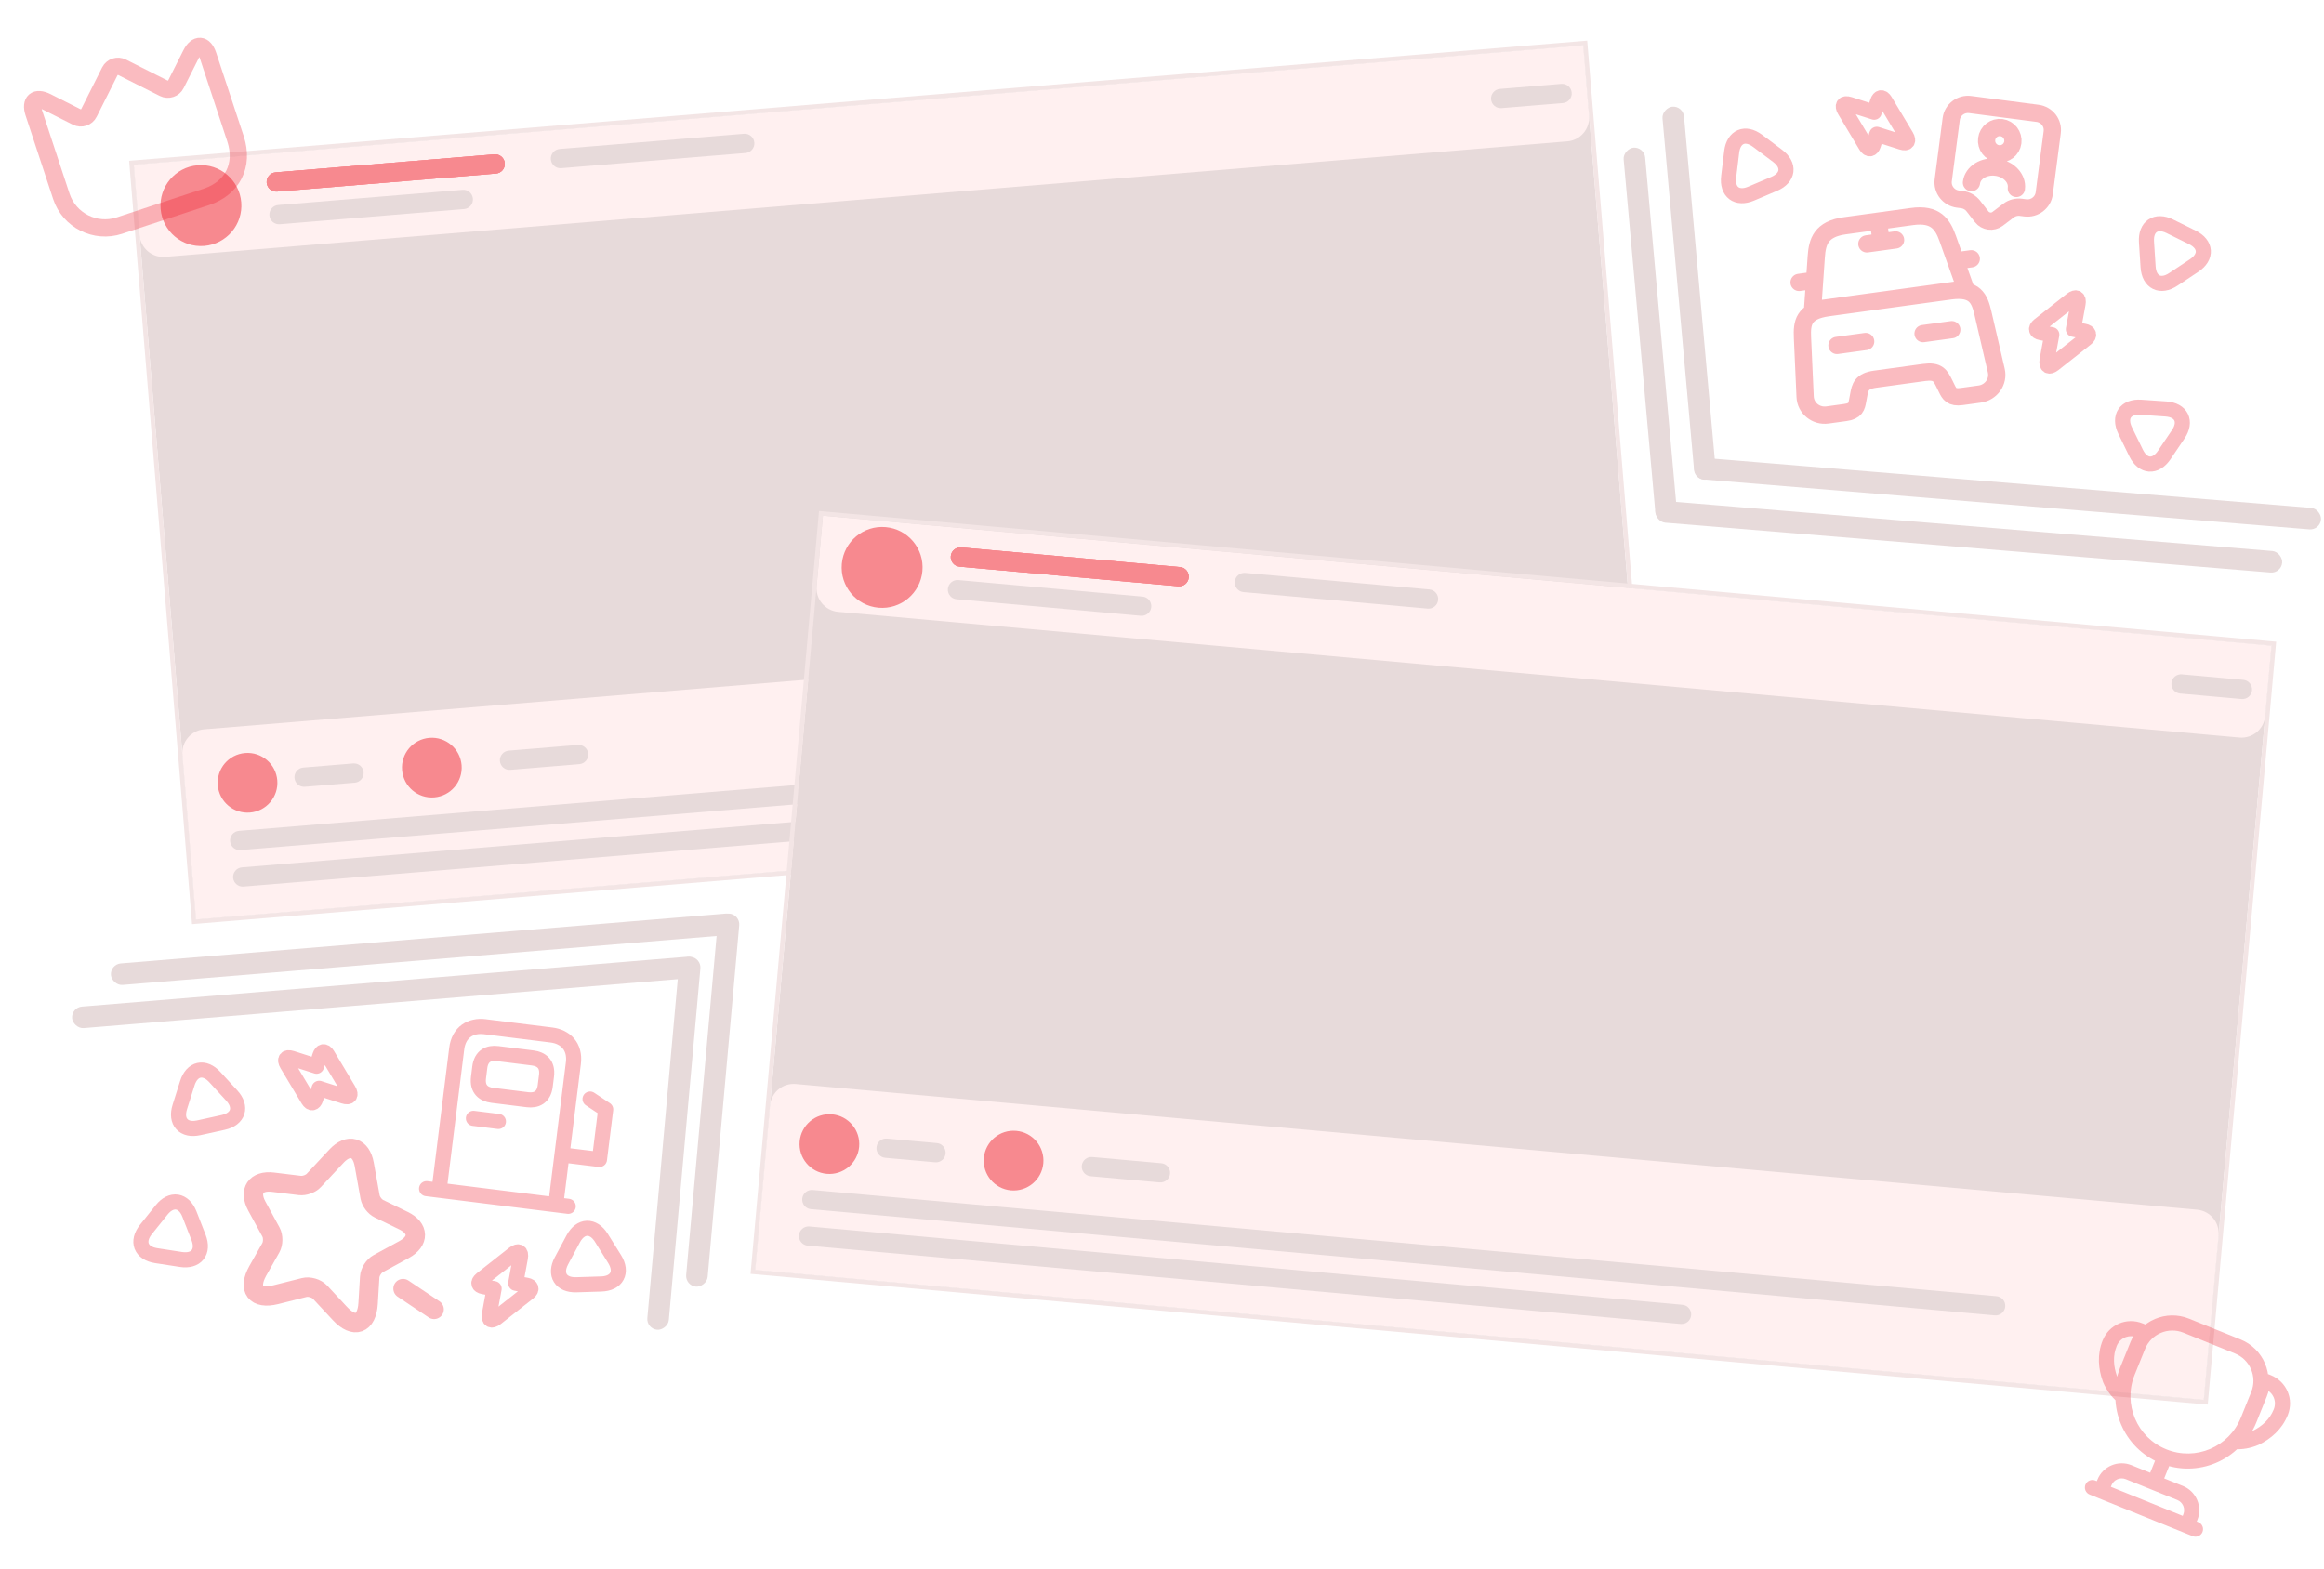 <svg width="1077" height="727" viewBox="0 0 1077 727" fill="none" xmlns="http://www.w3.org/2000/svg">
<g filter="url(#filter0_d_99_105)">
<path d="M62 72.341L733.724 17L762.544 366.815L90.82 422.156L62 72.341Z" fill="#E7DADA"/>
<path d="M62 72.341L733.724 17L736.414 49.653C736.913 55.707 732.409 61.02 726.355 61.519L76.556 115.053C70.502 115.552 65.189 111.048 64.69 104.994L62 72.341Z" fill="#FFF0F0"/>
<path d="M84.537 345.888C84.038 339.833 88.542 334.52 94.596 334.021L744.395 280.487C750.449 279.988 755.762 284.492 756.261 290.546L762.544 366.815L90.82 422.156L84.537 345.888Z" fill="#FFF0F0"/>
<path d="M111.804 89.746C112.654 100.069 104.979 109.127 94.66 109.977C84.341 110.827 75.287 103.148 74.436 92.824C73.586 82.501 81.261 73.443 91.58 72.593C101.899 71.742 110.953 79.422 111.804 89.746Z" fill="#F7898F"/>
<path d="M128.502 357.665C129.13 365.284 123.465 371.97 115.849 372.598C108.232 373.225 101.549 367.557 100.922 359.937C100.294 352.317 105.959 345.631 113.575 345.004C121.192 344.377 127.875 350.045 128.502 357.665Z" fill="#F7898F"/>
<path d="M213.914 350.628C214.541 358.248 208.876 364.933 201.26 365.561C193.644 366.188 186.961 360.52 186.333 352.9C185.705 345.28 191.37 338.595 198.987 337.967C206.603 337.34 213.286 343.008 213.914 350.628Z" fill="#F7898F"/>
<path d="M123.6 80.708C123.397 78.25 125.225 76.094 127.681 75.891L229.107 67.535C231.564 67.333 233.72 69.161 233.923 71.619C234.125 74.077 232.298 76.234 229.841 76.436L128.415 84.792C125.958 84.995 123.802 83.166 123.6 80.708Z" fill="#F7898F"/>
<path d="M123.6 80.708C123.397 78.25 125.225 76.094 127.681 75.891L229.107 67.535C231.564 67.333 233.72 69.161 233.923 71.619C234.125 74.077 232.298 76.234 229.841 76.436L128.415 84.792C125.958 84.995 123.802 83.166 123.6 80.708Z" fill="#F7898F"/>
<path d="M123.6 80.708C123.397 78.25 125.225 76.094 127.681 75.891L229.107 67.535C231.564 67.333 233.72 69.161 233.923 71.619C234.125 74.077 232.298 76.234 229.841 76.436L128.415 84.792C125.958 84.995 123.802 83.166 123.6 80.708Z" fill="#F7898F"/>
<path d="M124.846 95.84C124.644 93.382 126.471 91.226 128.928 91.023L214.339 83.987C216.796 83.784 218.952 85.613 219.155 88.071C219.357 90.528 217.53 92.685 215.073 92.888L129.662 99.924C127.205 100.127 125.049 98.298 124.846 95.84Z" fill="#E7DADA"/>
<path d="M136.473 356.56C136.27 354.102 138.098 351.945 140.555 351.743L163.687 349.837C166.144 349.635 168.3 351.463 168.502 353.921C168.705 356.379 166.877 358.536 164.42 358.738L141.288 360.644C138.831 360.846 136.675 359.018 136.473 356.56Z" fill="#E7DADA"/>
<path d="M231.671 348.717C231.468 346.259 233.296 344.102 235.753 343.9L267.782 341.261C270.239 341.059 272.395 342.887 272.597 345.345C272.8 347.803 270.972 349.96 268.515 350.162L236.486 352.801C234.029 353.003 231.873 351.175 231.671 348.717Z" fill="#E7DADA"/>
<path d="M106.644 385.902C106.441 383.444 108.269 381.287 110.726 381.085L659.671 335.859C662.128 335.657 664.284 337.485 664.486 339.943C664.689 342.401 662.861 344.558 660.404 344.76L111.459 389.986C109.002 390.189 106.846 388.36 106.644 385.902Z" fill="#E7DADA"/>
<path d="M108.037 402.814C107.835 400.356 109.662 398.2 112.119 397.997L516.933 364.646C519.39 364.444 521.545 366.272 521.748 368.73C521.95 371.188 520.123 373.345 517.666 373.547L112.852 406.898C110.395 407.101 108.24 405.272 108.037 402.814Z" fill="#E7DADA"/>
<path d="M255.275 69.86C255.073 67.402 256.9 65.245 259.357 65.043L344.769 58.006C347.225 57.804 349.381 59.632 349.584 62.09C349.786 64.548 347.959 66.705 345.502 66.907L260.091 73.944C257.634 74.147 255.478 72.318 255.275 69.86Z" fill="#E7DADA"/>
<path d="M690.999 42.028C690.797 39.57 692.624 37.413 695.081 37.211L723.551 34.865C726.008 34.663 728.164 36.491 728.367 38.949C728.569 41.407 726.742 43.564 724.285 43.766L695.814 46.112C693.357 46.314 691.202 44.486 690.999 42.028Z" fill="#E7DADA"/>
<path d="M61.918 71.344L60.921 71.427L61.003 72.423L63.694 105.076L83.54 345.97L89.823 422.238L89.906 423.235L90.902 423.152L762.626 367.811L763.623 367.729L763.541 366.733L757.257 290.464L737.411 49.571L734.721 16.918L734.639 15.921L733.642 16.003L61.918 71.344Z" stroke="#F3E5E5" stroke-width="2"/>
</g>
<g filter="url(#filter1_d_99_105)">
<path d="M381.364 235L1052.67 295.227L1021.3 644.823L350 584.596L381.364 235Z" fill="#E7DADA"/>
<path d="M381.364 235L1052.67 295.227L1049.74 327.859C1049.2 333.91 1043.85 338.375 1037.8 337.832L388.41 279.571C382.359 279.028 377.894 273.683 378.437 267.632L381.364 235Z" fill="#FFF0F0"/>
<path d="M356.838 508.375C357.381 502.324 362.726 497.859 368.777 498.402L1018.17 556.663C1024.22 557.206 1028.68 562.551 1028.14 568.602L1021.3 644.823L350 584.596L356.838 508.375Z" fill="#FFF0F0"/>
<path d="M427.463 260.657C426.537 270.974 417.427 278.588 407.115 277.662C396.802 276.737 389.193 267.624 390.119 257.307C391.044 246.99 400.154 239.376 410.467 240.301C420.779 241.226 428.388 250.34 427.463 260.657Z" fill="#F7898F"/>
<path d="M398.146 527.49C397.462 535.105 390.738 540.725 383.127 540.042C375.515 539.359 369.899 532.632 370.582 525.017C371.265 517.402 377.99 511.783 385.601 512.466C393.212 513.149 398.829 519.875 398.146 527.49Z" fill="#F7898F"/>
<path d="M483.503 535.148C482.82 542.763 476.096 548.383 468.485 547.7C460.873 547.017 455.257 540.29 455.94 532.675C456.623 525.06 463.347 519.441 470.959 520.124C478.57 520.806 484.187 527.533 483.503 535.148Z" fill="#F7898F"/>
<path d="M440.629 253.768C440.849 251.311 443.018 249.499 445.474 249.719L546.836 258.813C549.291 259.033 551.103 261.203 550.883 263.659C550.662 266.116 548.493 267.928 546.038 267.708L444.676 258.614C442.22 258.394 440.409 256.224 440.629 253.768Z" fill="#F7898F"/>
<path d="M440.629 253.768C440.849 251.311 443.018 249.499 445.474 249.719L546.836 258.813C549.291 259.033 551.103 261.203 550.883 263.659C550.662 266.116 548.493 267.928 546.038 267.708L444.676 258.614C442.22 258.394 440.409 256.224 440.629 253.768Z" fill="#F7898F"/>
<path d="M440.629 253.768C440.849 251.311 443.018 249.499 445.474 249.719L546.836 258.813C549.291 259.033 551.103 261.203 550.883 263.659C550.662 266.116 548.493 267.928 546.038 267.708L444.676 258.614C442.22 258.394 440.409 256.224 440.629 253.768Z" fill="#F7898F"/>
<path d="M439.272 268.89C439.493 266.434 441.662 264.621 444.117 264.841L529.475 272.499C531.93 272.72 533.742 274.889 533.521 277.346C533.301 279.802 531.132 281.615 528.677 281.395L443.319 273.737C440.864 273.517 439.052 271.347 439.272 268.89Z" fill="#E7DADA"/>
<path d="M406.188 527.763C406.408 525.307 408.577 523.494 411.033 523.714L434.15 525.788C436.606 526.009 438.417 528.179 438.197 530.635C437.977 533.092 435.808 534.904 433.352 534.684L410.235 532.61C407.779 532.39 405.967 530.22 406.188 527.763Z" fill="#E7DADA"/>
<path d="M501.326 536.299C501.547 533.842 503.716 532.03 506.171 532.25L538.18 535.122C540.636 535.342 542.447 537.512 542.227 539.968C542.007 542.425 539.837 544.237 537.382 544.017L505.373 541.145C502.918 540.925 501.106 538.755 501.326 536.299Z" fill="#E7DADA"/>
<path d="M371.784 551.578C372.005 549.122 374.174 547.309 376.629 547.529L925.231 596.748C927.686 596.968 929.498 599.138 929.278 601.594C929.057 604.051 926.888 605.864 924.433 605.643L375.831 556.425C373.376 556.205 371.564 554.035 371.784 551.578Z" fill="#E7DADA"/>
<path d="M370.268 568.48C370.488 566.023 372.658 564.211 375.113 564.431L779.673 600.726C782.129 600.947 783.94 603.117 783.72 605.573C783.5 608.03 781.331 609.842 778.875 609.622L374.315 573.327C371.859 573.106 370.048 570.936 370.268 568.48Z" fill="#E7DADA"/>
<path d="M572.222 265.574C572.443 263.117 574.612 261.305 577.067 261.525L662.425 269.183C664.88 269.403 666.692 271.573 666.472 274.029C666.251 276.486 664.082 278.299 661.627 278.078L576.269 270.42C573.814 270.2 572.002 268.03 572.222 265.574Z" fill="#E7DADA"/>
<path d="M1006.3 312.587C1006.52 310.131 1008.68 308.318 1011.14 308.539L1039.59 311.091C1042.05 311.311 1043.86 313.481 1043.64 315.938C1043.42 318.394 1041.25 320.207 1038.79 319.987L1010.34 317.434C1007.89 317.214 1006.08 315.044 1006.3 312.587Z" fill="#E7DADA"/>
<path d="M381.454 234.004L380.458 233.915L380.368 234.911L377.441 267.543L355.842 508.286L349.004 584.507L348.915 585.503L349.911 585.592L1021.21 645.819L1022.21 645.908L1022.3 644.912L1029.14 568.691L1050.74 327.948L1053.66 295.316L1053.75 294.32L1052.76 294.231L381.454 234.004Z" stroke="#F3E5E5" stroke-width="2"/>
</g>
<rect x="51" y="446.933" width="291.462" height="10" rx="5" transform="rotate(-4.71 51 446.933)" fill="#E7DADA"/>
<rect x="33" y="466.933" width="291.462" height="10" rx="5" transform="rotate(-4.71 33 466.933)" fill="#E7DADA"/>
<rect x="317.542" y="595.87" width="173.565" height="10" rx="5" transform="rotate(-84.87 317.542 595.87)" fill="#E7DADA"/>
<rect x="299.542" y="615.87" width="173.565" height="10" rx="5" transform="rotate(-84.87 299.542 615.87)" fill="#E7DADA"/>
<rect x="767.544" y="231.865" width="291.462" height="10" rx="5" transform="rotate(4.71 767.544 231.865)" fill="#E7DADA"/>
<rect x="785.544" y="211.865" width="291.462" height="10" rx="5" transform="rotate(4.71 785.544 211.865)" fill="#E7DADA"/>
<rect x="767.519" y="241.764" width="173.565" height="10" rx="5" transform="rotate(-95.13 767.519 241.764)" fill="#E7DADA"/>
<rect x="785.519" y="222.764" width="173.565" height="10" rx="5" transform="rotate(-95.13 785.519 222.764)" fill="#E7DADA"/>
<g opacity="0.3">
<path d="M197.685 550.919L263.334 559.096M219.392 518.328L230.977 519.771M260.423 535.243L277.805 537.369L280.691 514.199L273.449 509.376M203.478 551.64L211.656 485.992C212.618 478.269 218.273 475.052 224.684 475.85L255.577 479.698C261.987 480.497 266.681 485.003 265.719 492.726L257.541 558.375L203.478 551.64ZM228.134 507.653L244.469 509.687C248.485 510.188 252.008 508.666 252.676 503.298L253.268 498.548C253.937 493.18 250.895 490.841 246.879 490.34L230.544 488.306C226.528 487.805 223.005 489.327 222.336 494.695L221.744 499.445C221.076 504.813 224.118 507.152 228.134 507.653Z" stroke="#EF1A2D" stroke-width="7" stroke-linecap="round" stroke-linejoin="round"/>
</g>
<g opacity="0.3">
<path d="M201.174 606.859L186.777 597.232M168.801 539.694L171.507 554.773C171.876 556.843 173.728 559.318 175.637 560.217L186.948 565.717C194.196 569.223 194.322 575.255 187.262 579.129L175.253 585.676C173.246 586.775 171.451 589.562 171.328 591.853L170.59 604.114C169.998 613.791 164.153 615.899 157.552 608.804L148.332 598.891C146.654 597.081 143.334 596.134 140.979 596.725L127.873 600.028C118.492 602.385 114.71 597.449 119.462 589.006L125.501 578.33C126.629 576.334 126.674 573.029 125.575 571.022L119.028 559.012C115.194 551.945 118.57 546.948 126.55 547.918L139.008 549.441C141.116 549.682 144.003 548.656 145.424 547.096L155.887 535.871C161.523 529.807 167.346 531.536 168.801 539.694Z" stroke="#EF1A2D" stroke-width="9" stroke-linecap="round" stroke-linejoin="round"/>
</g>
<g opacity="0.3">
<path d="M838.167 130.286L833.733 130.895M913.538 119.933L909.104 120.542M870.591 103.246L871.809 112.113M865.158 113.027L878.459 111.2M851.297 160.103L864.597 158.276M891.199 154.622L904.5 152.795M886.049 100.355L854.925 104.63C843.886 106.146 842.202 111.979 841.709 118.913L839.994 143.586L910.931 133.843L902.627 110.545C900.282 104.001 897.089 98.838 886.049 100.355ZM925.125 171.736C926.325 176.856 922.773 181.906 917.452 182.637L909.117 183.782C904.329 184.44 903.384 182.491 902.194 180.08L900.942 177.542C899.201 174.077 898.068 171.748 891.684 172.625L868.984 175.743C862.6 176.619 862.046 179.496 861.394 182.974L860.873 185.756C860.378 188.398 859.993 190.529 855.205 191.187L846.869 192.332C841.549 193.062 836.767 189.157 836.542 183.903L835.316 156.561C835.023 149.825 835.56 144.195 847.176 142.6L903.749 134.83C915.365 133.234 917.4 138.511 918.934 145.076L925.125 171.736Z" stroke="#EF1A2D" stroke-width="8" stroke-linecap="round" stroke-linejoin="round"/>
</g>
<g opacity="0.3">
<path d="M934.43 87.341C935.04 82.66 930.88 78.257 925.134 77.509C919.387 76.76 914.238 79.95 913.628 84.63M938.547 96.339L936.57 96.082C934.49 95.811 932.409 96.359 930.763 97.626L925.744 101.441C923.455 103.179 920.152 102.748 918.385 100.482L914.511 95.508C913.245 93.862 911.348 92.795 909.293 92.528L907.343 92.273C903.027 91.711 899.993 87.799 900.549 83.534L904.245 55.165C904.801 50.901 908.736 47.896 913.052 48.459L944.255 52.525C948.572 53.087 951.606 56.999 951.05 61.264L947.354 89.633C946.801 93.871 942.863 96.901 938.547 96.339ZM932.795 65.999C932.359 69.345 929.293 71.704 925.947 71.268C922.601 70.832 920.241 67.766 920.677 64.42C921.113 61.074 924.179 58.715 927.526 59.151C930.872 59.587 933.231 62.653 932.795 65.999Z" stroke="#EF1A2D" stroke-width="8" stroke-linecap="round" stroke-linejoin="round"/>
</g>
<g opacity="0.3">
<path d="M223.927 596.318L228.992 597.249L226.824 609.051C226.318 611.805 227.707 612.637 229.906 610.906L244.905 599.088C246.746 597.647 246.368 596.103 244.057 595.679L238.992 594.748L241.16 582.945C241.666 580.192 240.277 579.36 238.078 581.091L223.079 592.909C221.251 594.37 221.632 595.897 223.927 596.318Z" stroke="#EF1A2D" stroke-width="7" stroke-miterlimit="10" stroke-linecap="round" stroke-linejoin="round"/>
</g>
<g opacity="0.3">
<path d="M148.254 489.253L146.685 494.158L135.255 490.502C132.588 489.649 131.586 490.921 133.023 493.323L142.831 509.706C144.025 511.716 145.605 511.539 146.321 509.3L147.89 504.395L159.319 508.051C161.986 508.904 162.988 507.632 161.551 505.231L151.743 488.847C150.528 486.848 148.965 487.03 148.254 489.253Z" stroke="#EF1A2D" stroke-width="7" stroke-miterlimit="10" stroke-linecap="round" stroke-linejoin="round"/>
</g>
<g opacity="0.3">
<path d="M945.785 154.176L950.85 155.107L948.682 166.909C948.176 169.663 949.565 170.495 951.764 168.764L966.763 156.946C968.604 155.505 968.226 153.961 965.915 153.537L960.85 152.606L963.018 140.803C963.524 138.05 962.135 137.218 959.936 138.949L944.937 150.767C943.109 152.228 943.49 153.755 945.785 154.176Z" stroke="#EF1A2D" stroke-width="7" stroke-miterlimit="10" stroke-linecap="round" stroke-linejoin="round"/>
</g>
<g opacity="0.3">
<path d="M870.112 47.111L868.543 52.016L857.113 48.36C854.446 47.507 853.444 48.779 854.881 51.181L864.689 67.564C865.883 69.574 867.463 69.397 868.179 67.158L869.748 62.253L881.177 65.909C883.844 66.762 884.846 65.49 883.409 63.089L873.601 46.705C872.386 44.706 870.822 44.888 870.112 47.111Z" stroke="#EF1A2D" stroke-width="7" stroke-miterlimit="10" stroke-linecap="round" stroke-linejoin="round"/>
</g>
<g opacity="0.3">
<path d="M984.857 199.58C981.707 193.125 984.987 188.251 992.156 188.749L1003.72 189.543C1010.89 190.041 1013.47 195.327 1009.45 201.284L1002.96 210.888C998.943 216.845 993.082 216.433 989.932 209.978L984.857 199.58Z" stroke="#EF1A2D" stroke-width="7" stroke-miterlimit="10" stroke-linecap="round" stroke-linejoin="round"/>
</g>
<g opacity="0.3">
<path d="M994.732 112.14C994.27 104.973 999.157 101.71 1005.6 104.894L1015.99 110.021C1022.43 113.204 1022.81 119.075 1016.83 123.059L1007.18 129.478C1001.2 133.462 995.938 130.854 995.476 123.686L994.732 112.14Z" stroke="#EF1A2D" stroke-width="7" stroke-miterlimit="10" stroke-linecap="round" stroke-linejoin="round"/>
</g>
<g opacity="0.3">
<path d="M802.505 70.405C803.371 63.275 808.774 60.968 814.52 65.282L823.792 72.235C829.538 76.55 828.83 82.39 822.219 85.205L811.552 89.738C804.941 92.553 800.246 89.021 801.112 81.891L802.505 70.405Z" stroke="#EF1A2D" stroke-width="7" stroke-miterlimit="10" stroke-linecap="round" stroke-linejoin="round"/>
</g>
<g opacity="0.3">
<path d="M86.813 502.036C88.975 495.187 94.711 493.914 99.565 499.212L107.399 507.753C112.252 513.052 110.481 518.661 103.465 520.212L92.146 522.704C85.13 524.254 81.165 519.918 83.328 513.069L86.813 502.036Z" stroke="#EF1A2D" stroke-width="7" stroke-miterlimit="10" stroke-linecap="round" stroke-linejoin="round"/>
</g>
<g opacity="0.3">
<path d="M265.654 574.16C269.041 567.826 274.913 567.63 278.708 573.732L284.837 583.568C288.632 589.67 285.858 594.858 278.676 595.09L267.093 595.456C259.911 595.689 256.812 590.697 260.199 584.363L265.654 574.16Z" stroke="#EF1A2D" stroke-width="7" stroke-miterlimit="10" stroke-linecap="round" stroke-linejoin="round"/>
</g>
<g opacity="0.3">
<path d="M28.43 91.003L15.675 52.338C13.904 46.97 16.586 44.653 21.631 47.196L35.533 54.2C37.626 55.255 40.209 54.403 41.224 52.323L50.893 33.067C51.948 30.974 54.531 30.122 56.584 31.19L75.853 40.899C77.946 41.954 80.529 41.102 81.544 39.022L88.549 25.12C91.091 20.075 94.625 20.341 96.396 25.709L109.164 64.415C113.159 76.523 107.75 87.258 95.641 91.252L55.281 104.567C44.128 108.201 32.105 102.143 28.43 91.003Z" stroke="#EF1A2D" stroke-width="8" stroke-linecap="round" stroke-linejoin="round"/>
</g>
<g opacity="0.3">
<path d="M74.893 560.765C79.388 555.163 85.195 556.052 87.803 562.748L92.016 573.544C94.623 580.24 90.942 584.828 83.84 583.735L72.386 581.963C65.285 580.869 63.158 575.392 67.653 569.79L74.893 560.765Z" stroke="#EF1A2D" stroke-width="7" stroke-miterlimit="10" stroke-linecap="round" stroke-linejoin="round"/>
</g>
<g opacity="0.3">
<path d="M1005.65 678.498C1006.37 676.705 1005.51 674.665 1003.71 673.942C1001.92 673.218 999.882 674.084 999.158 675.876L1005.65 678.498ZM995.783 684.233C995.059 686.025 995.925 688.065 997.717 688.789C999.51 689.513 1001.55 688.647 1002.27 686.854L995.783 684.233ZM973.667 691.037L970.422 689.727L969.111 692.972L972.356 694.283L973.667 691.037ZM1013.46 707.109L1012.15 710.355L1015.4 711.665L1016.71 708.42L1013.46 707.109ZM970.998 686.185C969.206 685.461 967.166 686.327 966.442 688.12C965.718 689.912 966.584 691.952 968.377 692.676L970.998 686.185ZM1016.13 711.962C1017.92 712.686 1019.96 711.82 1020.69 710.027C1021.41 708.235 1020.54 706.195 1018.75 705.471L1016.13 711.962ZM983.616 647.151L981.378 649.842C982.433 650.719 983.903 650.899 985.138 650.303C986.373 649.706 987.146 648.444 987.115 647.072L983.616 647.151ZM977.864 639.274L974.575 640.471C974.596 640.528 974.619 640.585 974.643 640.642L977.864 639.274ZM994.234 617.652L996.688 620.148C997.529 619.321 997.897 618.125 997.667 616.968C997.437 615.811 996.639 614.848 995.545 614.406L994.234 617.652ZM985.808 635.077L989.053 636.387L985.808 635.077ZM1035.59 668.141L1033.12 665.654C1032.15 666.619 1031.83 668.065 1032.3 669.352C1032.78 670.638 1033.96 671.53 1035.33 671.631L1035.59 668.141ZM1045.2 666.467L1046.56 669.689C1046.62 669.665 1046.68 669.64 1046.73 669.613L1045.2 666.467ZM1048.43 639.541L1049.74 636.296C1048.65 635.854 1047.41 635.993 1046.44 636.666C1045.47 637.338 1044.9 638.454 1044.93 639.633L1048.43 639.541ZM1042.39 657.931L1045.64 659.241L1042.39 657.931ZM999.158 675.876L995.783 684.233L1002.27 686.854L1005.65 678.498L999.158 675.876ZM972.356 694.283L1012.15 710.355L1014.77 703.864L974.978 687.792L972.356 694.283ZM1016.71 708.42L1018.31 704.441L1011.82 701.819L1010.22 705.799L1016.71 708.42ZM1018.31 704.441C1020.8 698.271 1017.8 691.203 1011.63 688.712L1009.01 695.202C1011.6 696.246 1012.87 699.234 1011.82 701.819L1018.31 704.441ZM1011.63 688.712L987.758 679.068L985.136 685.559L1009.01 695.202L1011.63 688.712ZM987.758 679.068C981.588 676.577 974.521 679.578 972.029 685.747L978.519 688.369C979.563 685.784 982.551 684.515 985.136 685.559L987.758 679.068ZM972.029 685.747L970.422 689.727L976.912 692.348L978.519 688.369L972.029 685.747ZM968.377 692.676L1016.13 711.962L1018.75 705.471L970.998 686.185L968.377 692.676ZM1003.92 671.711C990.313 666.215 983.754 650.769 989.25 637.161L982.759 634.54C975.816 651.732 984.107 671.258 1001.3 678.201L1003.92 671.711ZM989.25 637.161L994.072 625.223L987.581 622.601L982.759 634.54L989.25 637.161ZM994.072 625.223C996.9 618.221 1004.86 614.841 1011.86 617.669L1014.48 611.178C1003.9 606.902 991.857 612.015 987.581 622.601L994.072 625.223ZM1011.86 617.669L1035.74 627.312L1038.36 620.821L1014.48 611.178L1011.86 617.669ZM1035.74 627.312C1042.74 630.14 1046.12 638.1 1043.29 645.102L1049.78 647.723C1054.06 637.137 1048.95 625.097 1038.36 620.821L1035.74 627.312ZM1043.29 645.102L1038.47 657.04L1044.96 659.662L1049.78 647.723L1043.29 645.102ZM1038.47 657.04C1032.97 670.648 1017.53 677.207 1003.92 671.711L1001.3 678.201C1018.49 685.145 1038.02 676.854 1044.96 659.662L1038.47 657.04ZM985.853 644.459C983.744 642.706 982.134 640.375 981.086 637.906L974.643 640.642C976.061 643.983 978.291 647.275 981.378 649.842L985.853 644.459ZM981.153 638.077C979.392 633.235 979.081 628.417 980.927 623.848L974.436 621.227C971.781 627.8 972.389 634.461 974.575 640.471L981.153 638.077ZM980.927 623.848C982.453 620.069 986.558 618.326 990.337 619.852L992.958 613.362C985.595 610.388 977.41 613.863 974.436 621.227L980.927 623.848ZM990.337 619.852L992.923 620.897L995.545 614.406L992.958 613.362L990.337 619.852ZM991.781 615.156C989.874 617.029 988.4 619.312 987.384 621.828L993.875 624.449C994.563 622.746 995.524 621.292 996.688 620.148L991.781 615.156ZM987.384 621.828L982.563 633.766L989.053 636.387L993.875 624.449L987.384 621.828ZM982.563 633.766C980.769 638.208 980.017 642.761 980.117 647.229L987.115 647.072C987.035 643.507 987.633 639.904 989.053 636.387L982.563 633.766ZM1035.33 671.631C1039.33 671.929 1043.22 671.108 1046.56 669.689L1043.83 663.246C1041.36 664.294 1038.58 664.854 1035.85 664.65L1035.33 671.631ZM1046.73 669.613C1052.48 666.807 1057.54 662.436 1060.2 655.863L1053.7 653.242C1051.86 657.811 1048.29 661.062 1043.66 663.322L1046.73 669.613ZM1060.2 655.863C1063.17 648.5 1059.69 640.315 1052.33 637.341L1049.71 643.831C1053.49 645.358 1055.23 649.463 1053.7 653.242L1060.2 655.863ZM1052.33 637.341L1049.74 636.296L1047.12 642.787L1049.71 643.831L1052.33 637.341ZM1044.93 639.633C1044.98 641.265 1044.66 642.979 1043.97 644.682L1050.46 647.303C1051.48 644.788 1052 642.122 1051.93 639.449L1044.93 639.633ZM1043.97 644.682L1039.15 656.62L1045.64 659.241L1050.46 647.303L1043.97 644.682ZM1039.15 656.62C1037.73 660.136 1035.66 663.144 1033.12 665.654L1038.05 670.627C1041.22 667.482 1043.85 663.684 1045.64 659.241L1039.15 656.62Z" fill="#EF1A2D"/>
</g>
<defs>
<filter id="filter0_d_99_105" x="56.007" y="16.003" width="712.531" height="415.149" filterUnits="userSpaceOnUse" color-interpolation-filters="sRGB">
<feFlood flood-opacity="0" result="BackgroundImageFix"/>
<feColorMatrix in="SourceAlpha" type="matrix" values="0 0 0 0 0 0 0 0 0 0 0 0 0 0 0 0 0 0 127 0" result="hardAlpha"/>
<feOffset dy="4"/>
<feGaussianBlur stdDeviation="2"/>
<feComposite in2="hardAlpha" operator="out"/>
<feColorMatrix type="matrix" values="0 0 0 0 0 0 0 0 0 0 0 0 0 0 0 0 0 0 0.25 0"/>
<feBlend mode="normal" in2="BackgroundImageFix" result="effect1_dropShadow_99_105"/>
<feBlend mode="normal" in="SourceGraphic" in2="effect1_dropShadow_99_105" result="shape"/>
</filter>
<filter id="filter1_d_99_105" x="344.008" y="234.004" width="714.652" height="419.815" filterUnits="userSpaceOnUse" color-interpolation-filters="sRGB">
<feFlood flood-opacity="0" result="BackgroundImageFix"/>
<feColorMatrix in="SourceAlpha" type="matrix" values="0 0 0 0 0 0 0 0 0 0 0 0 0 0 0 0 0 0 127 0" result="hardAlpha"/>
<feOffset dy="4"/>
<feGaussianBlur stdDeviation="2"/>
<feComposite in2="hardAlpha" operator="out"/>
<feColorMatrix type="matrix" values="0 0 0 0 0 0 0 0 0 0 0 0 0 0 0 0 0 0 0.25 0"/>
<feBlend mode="normal" in2="BackgroundImageFix" result="effect1_dropShadow_99_105"/>
<feBlend mode="normal" in="SourceGraphic" in2="effect1_dropShadow_99_105" result="shape"/>
</filter>
</defs>
</svg>

